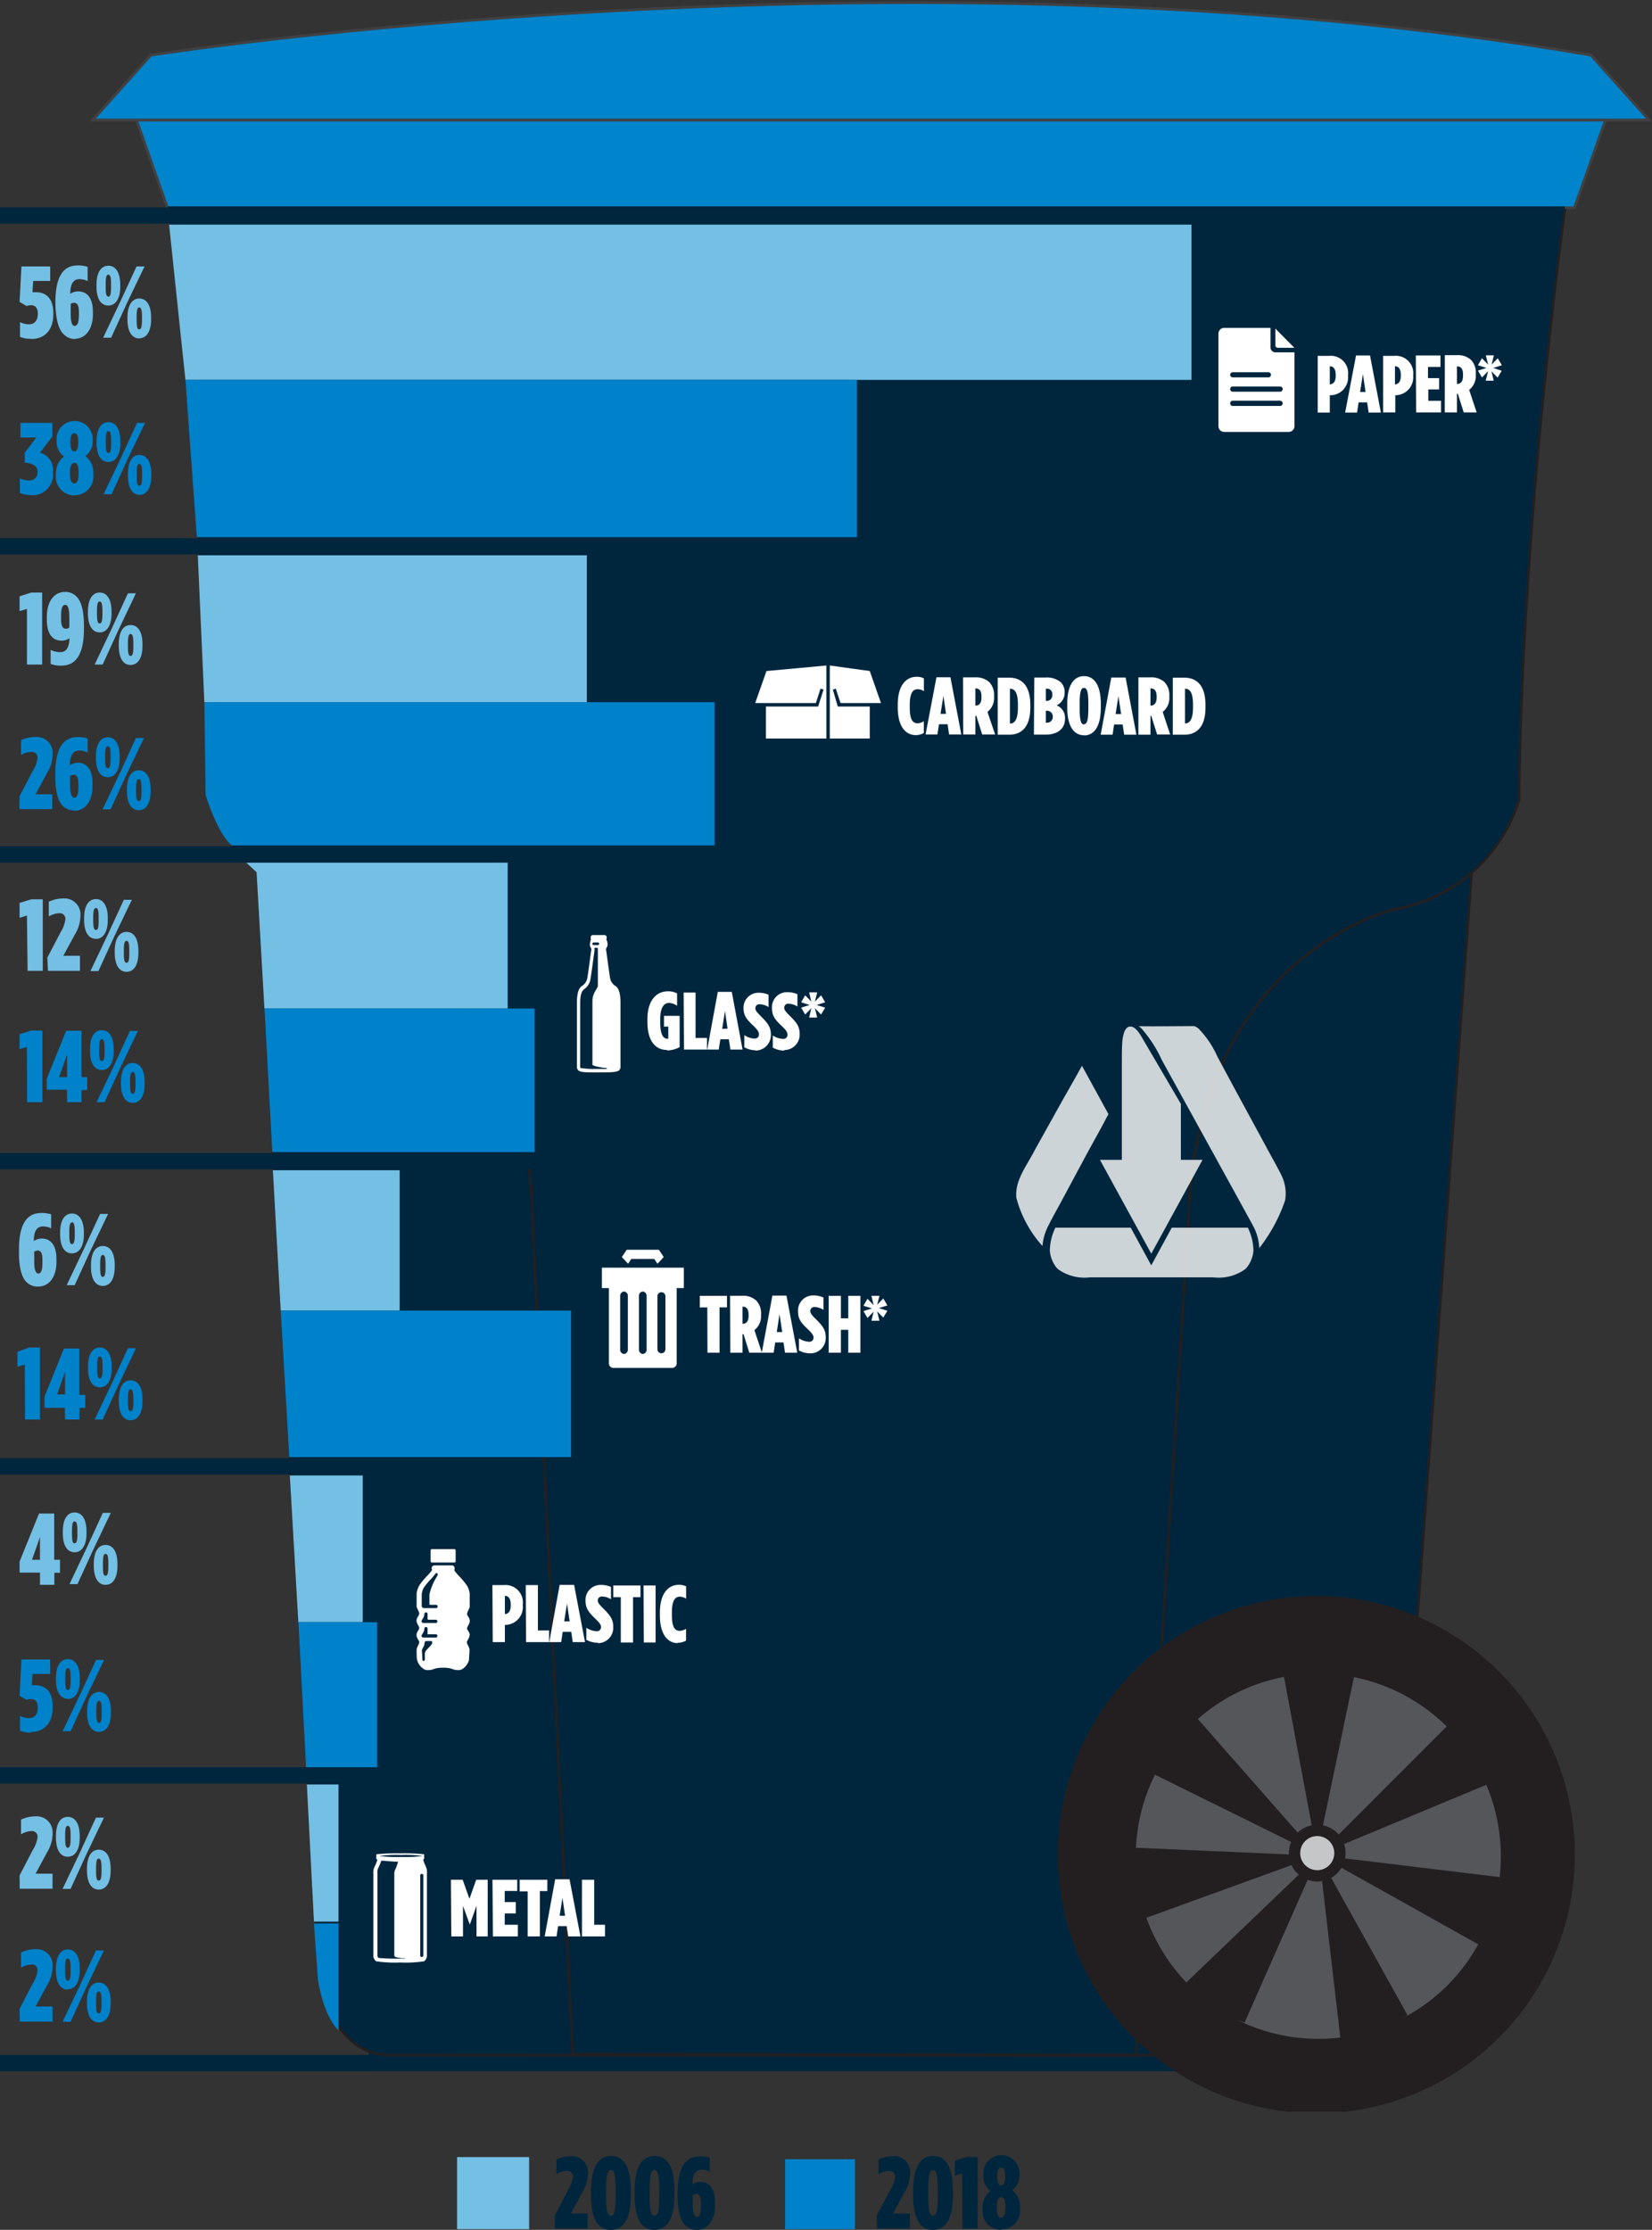 <svg xmlns="http://www.w3.org/2000/svg" xmlns:xlink="http://www.w3.org/1999/xlink" viewBox="0 0 206.63 278.77"><rect x="0" y="0" width="206.63" height="278.77" fill="#333333" stroke="none"/><defs><style>.cls-1,.cls-11,.cls-12,.cls-26,.cls-3,.cls-7{fill:none;}.cls-2{fill:#292728;}.cls-11,.cls-3{stroke:#414042;}.cls-11,.cls-3,.cls-7{stroke-width:0.33px;}.cls-4{fill:#0082ca;}.cls-5{fill:#74bfe4;}.cls-6{fill:#00263e;}.cls-7{stroke:#231f20;}.cls-8{fill:#0084cb;}.cls-9{clip-path:url(#clip-path);}.cls-10{fill:#00447c;}.cls-11,.cls-12{stroke-miterlimit:10;}.cls-12,.cls-26{stroke:#00263e;}.cls-12{stroke-width:0.65px;}.cls-13{fill:#fff;}.cls-14{clip-path:url(#clip-path-2);}.cls-15{fill:#231f20;}.cls-16{fill:#54565a;}.cls-17{clip-path:url(#clip-path-3);}.cls-18{clip-path:url(#clip-path-4);}.cls-19{clip-path:url(#clip-path-5);}.cls-20{clip-path:url(#clip-path-6);}.cls-21{clip-path:url(#clip-path-7);}.cls-22{clip-path:url(#clip-path-8);}.cls-23{clip-path:url(#clip-path-9);}.cls-24{clip-path:url(#clip-path-10);}.cls-25{fill:#c4c6c8;}.cls-26{stroke-width:2.04px;}.cls-27{opacity:0.8;}.cls-28{clip-path:url(#clip-path-11);}.cls-29{clip-path:url(#clip-path-12);}</style><clipPath id="clip-path"><path class="cls-1" d="M18.86,6.9,11.61,15H206.25L199,6.9C170.46,2,140.93.33,114.24.33A686.8,686.8,0,0,0,18.86,6.9"/></clipPath><clipPath id="clip-path-2"><path class="cls-1" d="M132.3,231.9A32.34,32.34,0,0,0,161.1,264h7.07A32.34,32.34,0,1,0,132.3,231.9"/></clipPath><clipPath id="clip-path-3"><path class="cls-1" d="M160.55,209.37l4.18,22.38,4.68-22.38a11.35,11.35,0,0,0-4.08-.7,17.18,17.18,0,0,0-4.78.7"/></clipPath><clipPath id="clip-path-4"><path class="cls-1" d="M144.35,221.81l20.41,10.08-15.1-17.17c-3.66,2.27-5.31,7.09-5.31,7.09"/></clipPath><clipPath id="clip-path-5"><path class="cls-1" d="M143.38,239.76l21.4-7.77-22.84-1c-.9,4.22,1.44,8.75,1.44,8.75"/></clipPath><clipPath id="clip-path-6"><path class="cls-1" d="M148.36,247.86c2.43,3.57,7.31,5,7.31,5l9.2-20.82Z"/></clipPath><clipPath id="clip-path-7"><path class="cls-1" d="M167.65,254.75c4.3.22,8.4-2.82,8.4-2.82L165,232.06Z"/></clipPath><clipPath id="clip-path-8"><path class="cls-1" d="M185,243.13c2.7-3.36,2.66-8.45,2.66-8.45L165,231.94Z"/></clipPath><clipPath id="clip-path-9"><path class="cls-1" d="M164.92,231.86,186,223.09c-1-4.2-5-7.31-5-7.31Z"/></clipPath><clipPath id="clip-path-10"><path class="cls-1" d="M161.21,231.67a3.55,3.55,0,1,0,3.55-3.55,3.55,3.55,0,0,0-3.55,3.55"/></clipPath><clipPath id="clip-path-11"><rect class="cls-1" x="125.91" y="127.31" width="36.08" height="33.43"/></clipPath><clipPath id="clip-path-12"><rect class="cls-1" x="126.91" y="128.31" width="34.08" height="31.43"/></clipPath></defs><title>t-can</title><g id="Layer_2" data-name="Layer 2"><g id="Layer_1-2" data-name="Layer 1"><path class="cls-2" d="M18.86,6.9S142.77,8.22,199,6.9"/><path class="cls-3" d="M18.86,6.9S142.77,8.22,199,6.9"/><rect class="cls-4" x="98.2" y="269.94" width="8.74" height="8.74"/><rect class="cls-5" x="57.17" y="269.67" width="9.01" height="9.01"/><rect class="cls-6" x="46.14" y="248.93" width="120.76" height="10.01"/><path class="cls-6" d="M67,256.93h96.19c9.66,0,10.84-9.94,10.84-9.94L189.88,29.13l-2.44-2.5H30.61l-2.8,2L39.89,247.2s1.55,9.9,9.1,9.72Z"/><path class="cls-7" d="M67,256.93h96.19c9.66,0,10.84-9.94,10.84-9.94L189.88,29.13l-2.44-2.5H30.61l-2.8,2L39.89,247.2s1.55,9.9,9.1,9.72Z"/><path class="cls-6" d="M71.62,256.81l-5-104C66.17,119,41.2,113.18,41.2,113.18A19.84,19.84,0,0,1,25.9,99.32C25.88,63.45,21,25.26,21,25.26L195.76,26s-5.35,38.12-5.77,74a19.79,19.79,0,0,1-15.46,13.65s-25,5.52-25.91,39.27l-6.51,104Z"/><path class="cls-7" d="M71.62,256.81l-5-104C66.17,119,41.2,113.18,41.2,113.18A19.84,19.84,0,0,1,25.9,99.32C25.88,63.45,21,25.26,21,25.26L195.76,26s-5.35,38.12-5.77,74a19.79,19.79,0,0,1-15.46,13.65s-25,5.52-25.91,39.27l-6.51,104Z"/><polygon class="cls-8" points="108.94 13.56 16.56 13.56 20.94 25.97 108.94 25.97 196.93 25.97 201.32 13.56 108.94 13.56"/><polygon class="cls-3" points="108.94 13.56 16.56 13.56 20.94 25.97 108.94 25.97 196.93 25.97 201.32 13.56 108.94 13.56"/><path class="cls-2" d="M199,6.9,206.25,15H11.61L18.86,6.9S113.38-7.88,199,6.9"/><g class="cls-9"><rect class="cls-10" x="11.57" width="195.03" height="15.11"/></g><path class="cls-11" d="M199,6.9,206.25,15H11.61L18.86,6.9S113.38-7.88,199,6.9Z"/><path class="cls-8" d="M199,6.9,206.25,15H11.61L18.86,6.9S113.38-7.88,199,6.9"/><path class="cls-3" d="M199,6.9,206.25,15H11.61L18.86,6.9S113.38-7.88,199,6.9Z"/><line class="cls-12" x1="24.38" y1="64.24" x2="55.4" y2="64.24"/><line class="cls-12" x1="20.98" y1="26.13" x2="195.71" y2="26.13"/><line class="cls-12" x1="35.82" y1="140.77" x2="62.17" y2="140.77"/><line class="cls-12" x1="38.5" y1="178.56" x2="93.32" y2="178.56"/><polygon class="cls-5" points="21.15 28.08 23.19 47.49 149.03 47.49 149.03 28.08 21.15 28.08"/><polygon class="cls-4" points="23.19 47.49 24.62 67.15 107.18 67.15 107.18 47.49 23.19 47.49"/><path class="cls-13" d="M158.66,46.54h-4.48a.31.31,0,0,0-.31.31.32.32,0,0,0,.31.33h4.48a.31.31,0,0,0,.31-.31.31.31,0,0,0-.31-.33m1.46,4.21a.31.31,0,0,0,.31-.32.32.32,0,0,0-.31-.33h-5.94a.32.32,0,0,0-.31.32.32.32,0,0,0,.31.33Zm-5.94-2.43a.31.31,0,0,0-.31.32.32.32,0,0,0,.31.33h5.94a.31.31,0,0,0,.31-.32.31.31,0,0,0-.31-.33Zm7.73-4.27v9.22a.73.73,0,0,1-.72.73h-8.07a.73.73,0,0,1-.72-.73V41.71a.72.72,0,0,1,.72-.72h5.79v2.43a.63.63,0,0,0,.62.63Zm-2.39-.89V41.08l2.38,2.4h-2.07a.31.31,0,0,1-.31-.32"/><path class="cls-5" d="M17.42,41.18c-.23,0-.33-.26-.33-1.16v-.41c0-.9.1-1.17.33-1.17s.34.27.34,1.17V40c0,.9-.11,1.16-.34,1.16m0,1.13c.89,0,1.48-.82,1.48-2.38V39.7c0-1.58-.59-2.38-1.48-2.38s-1.48.83-1.48,2.38v.23c0,1.56.59,2.38,1.48,2.38m-2.36-4.63L12.9,42.22h1l2-4.37,2.18-4.54h-1Zm-1.51-3.34c.23,0,.34.27.34,1.17v.41c0,.9-.11,1.16-.34,1.16s-.33-.26-.33-1.16v-.41c0-.9.1-1.17.33-1.17m0,3.86c.88,0,1.49-.82,1.49-2.37V35.6c0-1.58-.6-2.38-1.49-2.38s-1.48.8-1.48,2.38v.23c0,1.57.59,2.37,1.48,2.37M9.36,40.76c-.31,0-.52-.39-.52-1.56V38a.72.72,0,0,1,.44-.14c.34,0,.59.26.59,1.15v.34c0,1-.19,1.38-.51,1.38m0,1.62c1.27,0,2.26-1.1,2.26-3.08V39c0-2-.93-2.57-1.83-2.57a1.62,1.62,0,0,0-1,.31c0-1.37.45-1.84,1.17-1.84a2.41,2.41,0,0,1,1,.24V33.36a4,4,0,0,0-1.2-.18c-1.56,0-2.83.94-2.83,4.63v.26C7,40,7.32,41.2,8,41.82a1.89,1.89,0,0,0,1.44.56m-5.53,0c1.63,0,2.76-1.07,2.76-3.09v-.11c0-2-1-2.65-2.2-2.65l-.41,0,.09-1.41H6.28V33.31H2.68l-.23,4.44.88.51a1.32,1.32,0,0,1,.57-.1c.47,0,.83.29.83,1.06v.06c0,.79-.44,1.26-1.08,1.26a2.47,2.47,0,0,1-1.15-.27v1.85a3.72,3.72,0,0,0,1.36.24"/><polygon class="cls-5" points="24.74 69.42 25.56 87.79 73.4 87.79 73.4 69.42 24.74 69.42"/><path class="cls-4" d="M25.56,87.79l.16,11.62s1.47,4.81,3.27,6.28H89.37V87.79Z"/><path class="cls-13" d="M102.33,88.33H95.8v4h7.56V83.2l-7.49.69-1.41,4h7.59l.58-1.8.38.12Zm2.46,0h4v4h-5V83.2l5,.69,1.4,4h-5.06l-.59-1.8-.37.12Z"/><path class="cls-4" d="M17.35,100.14c-.23,0-.33-.26-.33-1.16v-.41c0-.9.1-1.17.33-1.17s.35.27.35,1.17V99c0,.9-.12,1.16-.35,1.16m0,1.13c.89,0,1.49-.81,1.49-2.38v-.23c0-1.58-.6-2.38-1.49-2.38s-1.47.83-1.47,2.38v.23c0,1.57.58,2.38,1.47,2.38M15,96.64l-2.17,4.54h1l2-4.36,2.17-4.55H17ZM13.48,93.3c.23,0,.35.27.35,1.17v.41c0,.91-.12,1.16-.35,1.16s-.33-.25-.33-1.16v-.41c0-.9.1-1.17.33-1.17m0,3.86c.88,0,1.49-.81,1.49-2.37v-.23c0-1.58-.59-2.38-1.49-2.38S12,93,12,94.56v.23c0,1.57.58,2.37,1.47,2.37M9.3,99.72c-.31,0-.53-.38-.53-1.55V97a.86.86,0,0,1,.45-.14c.33,0,.59.26.59,1.15v.34c0,1-.19,1.38-.51,1.38m0,1.63c1.27,0,2.27-1.11,2.27-3.08v-.35c0-2-.93-2.57-1.83-2.57a1.72,1.72,0,0,0-1,.31c0-1.36.46-1.84,1.17-1.84a2.43,2.43,0,0,1,1.05.25V92.32a4.12,4.12,0,0,0-1.2-.17c-1.57,0-2.84.94-2.84,4.63V97c0,1.93.32,3.13.94,3.76a2,2,0,0,0,1.44.56m-6.87-.17h4.1V99.3H4.45l1.42-2.64a4.51,4.51,0,0,0,.71-2.31v-.07a2,2,0,0,0-2.14-2.15,4.21,4.21,0,0,0-1.81.41v1.84A2.7,2.7,0,0,1,3.94,94a.7.7,0,0,1,.76.75,3.81,3.81,0,0,1-.6,1.62L2.45,99.53Z"/><path class="cls-5" d="M16.33,82c-.22,0-.33-.26-.33-1.16v-.41c0-.91.11-1.17.33-1.17s.35.26.35,1.17v.41c0,.9-.12,1.16-.35,1.16m0,1.13c.9,0,1.49-.82,1.49-2.38v-.23c0-1.58-.59-2.38-1.49-2.38s-1.47.82-1.47,2.38v.23c0,1.56.58,2.38,1.47,2.38M14,78.53l-2.16,4.55h1l2-4.37L17,74.17H16ZM12.47,75.2c.22,0,.34.27.34,1.17v.41c0,.9-.12,1.16-.34,1.16s-.34-.26-.34-1.16v-.41c0-.9.11-1.17.34-1.17m0,3.86c.87,0,1.48-.82,1.48-2.37v-.23c0-1.58-.59-2.38-1.48-2.38S11,74.88,11,76.46v.23c0,1.56.58,2.37,1.48,2.37M8.23,78.6c-.36,0-.59-.26-.59-1.22v-.32c0-1.11.19-1.44.51-1.44s.52.38.52,1.57v1.26a.69.69,0,0,1-.44.15M7.5,81.53a2.92,2.92,0,0,1-1.17-.28V83a3.72,3.72,0,0,0,1.32.22c1.57,0,2.85-1,2.85-4.63v-.25c0-1.94-.31-3.15-.94-3.77A1.92,1.92,0,0,0,8.12,74c-1.27,0-2.26,1.08-2.26,3.15v.3c0,2.08.92,2.64,1.83,2.64a1.72,1.72,0,0,0,1-.3c-.05,1.3-.48,1.74-1.17,1.74M3.37,83.08h1.9v-9H3.91l-1.46.46v1.86l.92-.28Z"/><path class="cls-13" d="M74.25,117.83a.16.16,0,1,0,0,.32h.53a.16.16,0,0,0,.16-.16.17.17,0,0,0-.16-.17Zm1.39,15.68c-.74-.1-1.54-.27-1.54-.41v-7.9c0-1.16.68-1.57.68-2V118.6a.1.1,0,0,0-.11-.11h-.22c-.11,0-.1.05-.1.09a.62.62,0,0,1,0,.3c0,.12-.09.61-.15,1.12-.1.73-.22,1.64-.34,2.39a1.88,1.88,0,0,1-.79,1.27c-.29.23-.5.64-.5,1.77v8a.09.09,0,0,0,.06.09,11.78,11.78,0,0,0,2.17.11h.9c.31,0,.3-.09,0-.14m-.08-16.59a.26.26,0,0,1,.26.26,1.46,1.46,0,0,1,0,.21c-.06,0-.06.08,0,.16s.06.19.09.32c.12.57-.22.6-.16.91s.29,2.2.5,3.53a1.51,1.51,0,0,0,.71,1c.47.33.59,1.2.59,2.08v8a.57.57,0,0,1-.12.38c-.22.29-.92.32-2.6.32s-2.39,0-2.61-.32a.63.63,0,0,1-.12-.38v-8c0-.88.12-1.75.59-2.08a1.51,1.51,0,0,0,.71-1c.21-1.33.44-3.23.5-3.53s-.28-.34-.15-.91c0-.13.05-.23.08-.32s0-.11,0-.16a1.46,1.46,0,0,1,0-.21.26.26,0,0,1,.26-.26Z"/><polygon class="cls-5" points="30.7 107.76 32.09 109.04 33.07 126.09 63.5 126.09 63.5 107.76 30.7 107.76"/><polygon class="cls-4" points="33.07 126.08 34.05 144.03 66.86 144.03 66.86 126.08 33.07 126.08"/><path class="cls-5" d="M15.83,120.36c-.23,0-.34-.26-.34-1.16v-.41c0-.9.11-1.17.34-1.17s.34.27.34,1.17v.41c0,.9-.11,1.16-.34,1.16m0,1.13c.89,0,1.48-.81,1.48-2.38v-.23c0-1.58-.59-2.38-1.48-2.38s-1.48.83-1.48,2.38v.23c0,1.57.58,2.38,1.48,2.38m-2.36-4.63-2.16,4.54h1l2-4.36,2.18-4.55h-1ZM12,113.52c.23,0,.34.27.34,1.17v.41c0,.91-.11,1.16-.34,1.16s-.34-.25-.34-1.16v-.41c0-.9.11-1.17.34-1.17m0,3.86c.87,0,1.48-.81,1.48-2.37v-.23c0-1.58-.59-2.38-1.48-2.38s-1.48.8-1.48,2.38V115c0,1.57.59,2.37,1.48,2.37m-6,4H10v-1.88H7.92l1.43-2.64a4.6,4.6,0,0,0,.71-2.31v-.07a2,2,0,0,0-2.15-2.15,4.21,4.21,0,0,0-1.81.41v1.84a2.73,2.73,0,0,1,1.31-.4.7.7,0,0,1,.77.75,4,4,0,0,1-.6,1.62l-1.66,3.18Zm-2.55,0h1.9v-8.94H3.91l-1.46.45v1.86l.92-.28Z"/><rect class="cls-13" x="75.28" y="158.48" width="10.25" height="2.55"/><path class="cls-13" d="M83.23,168.68a.49.49,0,1,1-1,0v-6.63a.49.49,0,1,1,1,0Zm-2.35,0a.54.54,0,0,1-.48.59.54.54,0,0,1-.48-.59v-6.63a.54.54,0,0,1,.48-.59.55.55,0,0,1,.48.59Zm-2.35,0a.54.54,0,0,1-.48.59.54.54,0,0,1-.48-.59v-6.63a.55.55,0,0,1,.48-.59.54.54,0,0,1,.48.59Zm-2.37-8.3v10a.58.58,0,0,0,.51.63h7.45a.58.58,0,0,0,.52-.63v-10Z"/><polygon class="cls-13" points="83.02 157.15 82.41 156.24 78.39 156.24 77.78 157.15 78.56 157.99 78.96 157.39 81.83 157.39 82.24 157.99 83.02 157.15"/><polygon class="cls-5" points="34.13 146.3 35.11 163.85 49.99 163.85 49.99 146.3 34.13 146.3"/><polygon class="cls-4" points="35.11 163.85 36.17 182.16 71.42 182.16 71.42 163.85 35.11 163.85"/><path class="cls-5" d="M12.86,159.63c-.23,0-.33-.25-.33-1.16v-.41c0-.9.1-1.17.33-1.17s.34.27.34,1.17v.41c0,.91-.11,1.16-.34,1.16m0,1.13c.89,0,1.49-.81,1.49-2.38v-.23c0-1.58-.6-2.38-1.49-2.38s-1.48.83-1.48,2.38v.23c0,1.57.59,2.38,1.48,2.38m-2.36-4.63-2.16,4.54h1l2-4.36,2.18-4.55h-1ZM9,152.79c.23,0,.35.27.35,1.17v.41c0,.91-.12,1.16-.35,1.16s-.33-.25-.33-1.16V154c0-.9.1-1.17.33-1.17m0,3.86c.88,0,1.49-.81,1.49-2.37v-.23c0-1.57-.6-2.38-1.49-2.38s-1.48.81-1.48,2.38v.23c0,1.57.59,2.37,1.48,2.37M4.8,159.21c-.3,0-.52-.38-.52-1.55v-1.18a.86.86,0,0,1,.45-.14c.33,0,.58.26.58,1.15v.34c0,1-.19,1.38-.51,1.38m0,1.63c1.27,0,2.26-1.11,2.26-3.08v-.35c0-2-.93-2.57-1.83-2.57a1.71,1.71,0,0,0-1,.31c0-1.36.46-1.83,1.17-1.83a2.41,2.41,0,0,1,1,.24v-1.75a4.05,4.05,0,0,0-1.19-.17c-1.57,0-2.84.94-2.84,4.63v.25c0,1.93.32,3.13.94,3.76a1.93,1.93,0,0,0,1.44.56"/><path class="cls-13" d="M54,195.34c-.09,0-.14-.11-.14-.22v-1.29a.15.15,0,0,1,.13-.16c.24,0,.8,0,1.44,0s1.19,0,1.43,0a.15.15,0,0,1,.13.16v1.29c0,.11,0,.21-.14.22Zm.79,1.53a7.36,7.36,0,0,0-1.08,2.46c0,.29,0,1,0,1.19a.12.12,0,0,0,.12.11h.71a.2.2,0,0,1,.2.2.2.2,0,0,1-.2.21H53a.28.28,0,0,1-.25-.32c0-1.13,0-1.37,0-1.44a2.15,2.15,0,0,1,.26-.8,8.69,8.69,0,0,1,.82-1l.08-.08a7.46,7.46,0,0,0,.58-.7.16.16,0,0,1,.22,0,.17.17,0,0,1,0,.21m-.26,7.81H53c-.29,0-.31-.2-.23-.34a.64.64,0,0,1,.08-.14,1.2,1.2,0,0,0,.23-.64.2.2,0,1,1,.4,0c0,.25,0,.45,0,.62s0,.09.13.09h.9a.2.2,0,0,1,.2.21.2.2,0,0,1-.2.2m0-1.82H53c-.29,0-.31-.21-.23-.35a.64.64,0,0,1,.08-.14,1.2,1.2,0,0,0,.23-.64.2.2,0,0,1,.4,0c0,.25,0,.45,0,.62a.12.12,0,0,0,.13.1h.9a.2.2,0,0,1,.2.2.2.2,0,0,1-.2.21m-1.37,3.7c0,.6,0,.78,0,.81a.22.22,0,0,1-.14.24h0a.19.19,0,0,1-.17-.17c0-.09,0-.31-.06-1.1h0a.44.44,0,0,1,.06-.22c0-.06.06-.13.08-.18a1.34,1.34,0,0,0,.2-.62.2.2,0,0,1,.2-.2h.63c.13,0,.12.16.12.2,0,.35-.88.91-.88,1.24m5.58-2.16c0-.4-.34-.65-.34-.87s.34-.56.34-.93-.34-.65-.34-.87.33-.74.33-.88c0-.81,0-1.49,0-1.66a2.57,2.57,0,0,0-.34-1,8.65,8.65,0,0,0-1-1.2,8,8,0,0,1-.55-.65.22.22,0,0,1,0-.21.28.28,0,0,0,0-.13.34.34,0,0,0-.34-.34H54.33A.34.34,0,0,0,54,196a.28.28,0,0,0,0,.13.22.22,0,0,1,0,.21,8,8,0,0,1-.55.65,8.65,8.65,0,0,0-1,1.2,2.94,2.94,0,0,0-.34,1c0,.17,0,.85,0,1.66,0,.14.33.66.33.88s-.34.49-.34.87.34.71.34.93-.34.47-.34.87.34.7.34.92-.33.57-.33,1,0,1,.07,1.22a1.9,1.9,0,0,0,.73,1.05.86.86,0,0,0,.61.2c.76,0,.7-.3,1.9-.3s1.14.3,1.89.3a.92.92,0,0,0,.62-.2,2,2,0,0,0,.73-1.05c0-.2.05-.84.07-1.22s-.34-.79-.34-1,.34-.52.34-.92"/><polygon class="cls-5" points="36.25 184.46 37.31 202.8 45.37 202.8 45.37 184.46 36.25 184.46"/><polygon class="cls-4" points="37.31 202.8 38.29 221.13 47.17 221.13 47.17 202.8 37.31 202.8"/><path class="cls-4" d="M12.38,215.38c-.23,0-.33-.26-.33-1.16v-.41c0-.9.1-1.17.33-1.17s.34.27.34,1.17v.41c0,.9-.11,1.16-.34,1.16m0,1.13c.89,0,1.49-.82,1.49-2.38v-.23c0-1.58-.6-2.38-1.49-2.38s-1.48.83-1.48,2.38v.23c0,1.56.59,2.38,1.48,2.38M10,211.88l-2.16,4.54h1l2-4.37,2.18-4.54h-1Zm-1.51-3.34c.23,0,.34.27.34,1.17v.41c0,.9-.11,1.16-.34,1.16s-.33-.26-.33-1.16v-.41c0-.9.1-1.17.33-1.17m0,3.86c.88,0,1.49-.82,1.49-2.37v-.23c0-1.58-.6-2.38-1.49-2.38S7,208.22,7,209.8V210c0,1.57.59,2.37,1.48,2.37m-4.65,4.16c1.63,0,2.76-1.07,2.76-3.09v-.11c0-2-1-2.65-2.2-2.65l-.41,0,.09-1.41H6.28v-1.81H2.68L2.45,212l.88.51a1.32,1.32,0,0,1,.57-.1c.47,0,.83.29.83,1.06v.06c0,.79-.44,1.26-1.08,1.26a2.47,2.47,0,0,1-1.15-.27v1.85a3.72,3.72,0,0,0,1.36.24"/><path class="cls-5" d="M13.2,197c-.23,0-.33-.26-.33-1.16v-.41c0-.9.1-1.17.33-1.17s.35.27.35,1.17v.41c0,.9-.12,1.16-.35,1.16m0,1.13c.9,0,1.49-.81,1.49-2.38v-.23c0-1.58-.59-2.38-1.49-2.38s-1.47.83-1.47,2.38v.23c0,1.57.58,2.38,1.47,2.38m-2.35-4.63-2.16,4.54h1l2-4.36,2.17-4.55h-1ZM9.33,190.2c.23,0,.35.27.35,1.17v.41c0,.91-.12,1.16-.35,1.16S9,192.69,9,191.78v-.41c0-.9.11-1.17.33-1.17m0,3.86c.88,0,1.49-.82,1.49-2.37v-.23c0-1.58-.59-2.38-1.49-2.38s-1.47.8-1.47,2.38v.23c0,1.57.58,2.37,1.47,2.37M4,195l1-2.84V195Zm1,3.13h1.8v-1.51H7.5V195H6.78v-5.78H4.88l-2.43,6v1.38H5Z"/><path class="cls-13" d="M52.56,244.41v-9.9a.2.2,0,1,1,.39,0v9.9a.2.2,0,1,1-.39,0m-2.4-12.26a16.71,16.71,0,0,1-2.72-.12,14.9,14.9,0,0,1,2.72-.13,14.81,14.81,0,0,1,2.72.13,16.61,16.61,0,0,1-2.72.12m.33,12.63c.18,0,.24.07,0,.08h-.68a20.62,20.62,0,0,1-2.46-.09.43.43,0,0,1-.14-.24V234.14a1.23,1.23,0,0,1,.08-.57,4.59,4.59,0,0,0,.39-.95s0,0,.09,0c.42,0,1.17.12,2,.12a.05.05,0,0,1,0,.06,4.56,4.56,0,0,1-.37,1,1.45,1.45,0,0,0-.08.58v10.07c0,.13.13.23.4.27s.39.07.67.1m2.89-11.45a4.71,4.71,0,0,1-.34-.85.07.07,0,0,1,.05-.09s.06,0,.06-.11v-.42c0-.07,0-.09-.06-.09a23.65,23.65,0,0,0-2.93-.11,25.69,25.69,0,0,0-2.93.11s-.06,0-.06.09v.43c0,.07,0,.09.06.1a.08.08,0,0,1,.06.1,4.62,4.62,0,0,1-.34.84,1.73,1.73,0,0,0-.15.92v10.28a.89.89,0,0,0,.35.62h0a15.18,15.18,0,0,0,3,.15,15.24,15.24,0,0,0,3-.15h0a.92.92,0,0,0,.35-.62V234.25a1.64,1.64,0,0,0-.15-.92"/><polygon class="cls-5" points="38.38 223.09 39.27 240.23 42.34 240.23 42.34 223.09 38.38 223.09"/><path class="cls-4" d="M39.27,240.47l.49,7s.6,4.4,2.58,6.36V240.47Z"/><path class="cls-5" d="M12.35,235.1c-.23,0-.33-.26-.33-1.16v-.41c0-.91.1-1.17.33-1.17s.35.26.35,1.17v.41c0,.9-.12,1.16-.35,1.16m0,1.13c.89,0,1.49-.82,1.49-2.38v-.23c0-1.58-.6-2.38-1.49-2.38s-1.47.82-1.47,2.38v.23c0,1.56.58,2.38,1.47,2.38M10,231.59l-2.17,4.55h1l2-4.37,2.17-4.54H12Zm-1.52-3.33c.23,0,.35.27.35,1.17v.41c0,.9-.12,1.16-.35,1.16s-.33-.26-.33-1.16v-.41c0-.9.1-1.17.33-1.17m0,3.86c.88,0,1.49-.82,1.49-2.37v-.23c0-1.58-.6-2.38-1.49-2.38S7,227.94,7,229.52v.23c0,1.56.58,2.37,1.47,2.37m-6,4h4.1v-1.88H4.45l1.42-2.64a4.54,4.54,0,0,0,.71-2.32v-.06a2,2,0,0,0-2.14-2.15,4.21,4.21,0,0,0-1.81.41v1.84a2.71,2.71,0,0,1,1.31-.41.7.7,0,0,1,.76.75,3.81,3.81,0,0,1-.6,1.62l-1.65,3.18Z"/><path class="cls-4" d="M12.35,251.71c-.23,0-.33-.26-.33-1.16v-.41c0-.91.1-1.17.33-1.17s.35.26.35,1.17v.41c0,.9-.12,1.16-.35,1.16m0,1.13c.89,0,1.49-.82,1.49-2.38v-.23c0-1.58-.6-2.38-1.49-2.38s-1.47.82-1.47,2.38v.23c0,1.56.58,2.38,1.47,2.38M10,248.2l-2.17,4.55h1l2-4.37,2.17-4.54H12Zm-1.52-3.33c.23,0,.35.27.35,1.17v.41c0,.9-.12,1.16-.35,1.16s-.33-.26-.33-1.16V246c0-.9.1-1.17.33-1.17m0,3.86c.88,0,1.49-.82,1.49-2.37v-.23c0-1.58-.6-2.38-1.49-2.38S7,244.55,7,246.13v.23c0,1.56.58,2.37,1.47,2.37m-6,4h4.1v-1.88H4.45l1.42-2.64a4.54,4.54,0,0,0,.71-2.32v-.06a2,2,0,0,0-2.14-2.15,4.21,4.21,0,0,0-1.81.41V246a2.71,2.71,0,0,1,1.31-.41.7.7,0,0,1,.76.75,3.81,3.81,0,0,1-.6,1.62l-1.65,3.18Z"/><g class="cls-14"><rect class="cls-15" x="132.06" y="199.52" width="64.99" height="64.52"/></g><path class="cls-16" d="M187.72,232.07a22.83,22.83,0,1,0-22.83,22.82,22.82,22.82,0,0,0,22.83-22.82"/><g class="cls-17"><rect class="cls-15" x="160.55" y="207.8" width="8.86" height="23.95"/></g><g class="cls-18"><rect class="cls-15" x="144.35" y="214.72" width="20.41" height="17.17"/></g><g class="cls-19"><rect class="cls-15" x="141.04" y="231.01" width="23.73" height="8.74"/></g><g class="cls-20"><rect class="cls-15" x="148.36" y="232.05" width="16.51" height="20.82"/></g><g class="cls-21"><rect class="cls-15" x="164.96" y="232.06" width="11.09" height="22.91"/></g><g class="cls-22"><rect class="cls-15" x="165.01" y="231.94" width="22.64" height="11.19"/></g><g class="cls-23"><rect class="cls-15" x="164.92" y="215.78" width="21.11" height="16.08"/></g><g class="cls-24"><rect class="cls-15" x="161.21" y="228.12" width="7.1" height="7.1"/></g><path class="cls-25" d="M162.63,231.67a2.13,2.13,0,1,0,2.13-2.13,2.13,2.13,0,0,0-2.13,2.13"/><line class="cls-26" y1="26.94" x2="145.33" y2="26.94"/><line class="cls-26" y1="68.29" x2="120.95" y2="68.29"/><line class="cls-26" y1="106.83" x2="89.37" y2="106.83"/><line class="cls-26" y1="145.16" x2="70.19" y2="145.16"/><line class="cls-26" y1="183.32" x2="58.6" y2="183.32"/><line class="cls-26" y1="221.95" x2="47.17" y2="221.95"/><g class="cls-27"><g class="cls-28"><g class="cls-29"><path class="cls-13" d="M138.62,139.19v.15l-.11.19-.82,1.54L136,144.14l-3.3,6.15c-.55,1-1.1,2-1.65,3.09a6.69,6.69,0,0,0-.66,2.39,14.48,14.48,0,0,1-3.26-6c-.25-2.19,1.34-4.08,2.33-6.05l3.39-6.08,1.7-3,.78-1.4s2.64,4.8,3.26,5.95"/><path class="cls-13" d="M157.51,156.09a6.4,6.4,0,0,0-.76-2.81c-.76-1.4-1.52-2.77-2.28-4.16l-4.57-8.29-4.57-8.29a16,16,0,0,0-2.59-4,2.91,2.91,0,0,0-.33-.26c-.06.06,6.84,0,6.84,0h.06a.63.63,0,0,1,.22.07,1.45,1.45,0,0,1,.4.26,12,12,0,0,1,2.32,3.44l2,3.73,4.05,7.46c.66,1.24,1.39,2.49,2,3.73a5.14,5.14,0,0,1,.44,3.1,20.38,20.38,0,0,1-3.26,6"/><path class="cls-13" d="M156,153.48h-9.44L144,158.19l-2.57-4.71H132a6.88,6.88,0,0,0-.69,2.9,4,4,0,0,0,.83,2.09,2.7,2.7,0,0,0,.31.28,5.71,5.71,0,0,0,3.86.94l4.17,0h7.13l4.16,0a5.69,5.69,0,0,0,3.86-.94,2.06,2.06,0,0,0,.31-.28,3.94,3.94,0,0,0,.84-2.09,6.83,6.83,0,0,0-.7-2.9"/><path class="cls-13" d="M147.7,138l0,7h2.71L144,156.73,137.58,145h2.74l0-7.1,0-5.07c0-.85,0-1.7.05-2.53a4.8,4.8,0,0,1,.23-1.21c.12-.36.35-.71.68-.75h.24a.58.58,0,0,1,.17.06s.41.1,1,1.06Z"/></g></g></g><line class="cls-26" y1="257.91" x2="47.17" y2="257.91"/><path class="cls-4" d="M16.33,176.42c-.22,0-.33-.26-.33-1.16v-.41c0-.9.11-1.17.33-1.17s.35.27.35,1.17v.41c0,.9-.12,1.16-.35,1.16m0,1.13c.9,0,1.49-.81,1.49-2.38v-.23c0-1.58-.59-2.38-1.49-2.38s-1.47.83-1.47,2.38v.23c0,1.57.58,2.38,1.47,2.38M14,172.92l-2.16,4.54h1l2-4.36L17,168.55H16Zm-1.51-3.34c.22,0,.34.27.34,1.17v.41c0,.91-.12,1.16-.34,1.16s-.34-.25-.34-1.16v-.41c0-.9.11-1.17.34-1.17m0,3.86c.87,0,1.48-.81,1.48-2.37v-.23c0-1.57-.59-2.38-1.48-2.38s-1.48.81-1.48,2.38v.23c0,1.57.58,2.37,1.48,2.37m-5.35.89,1-2.85v2.85Zm1,3.13h1.8V176h.72v-1.62H9.91v-5.79H8l-2.43,6V176H8.11Zm-5,0H5v-9H3.64L2.18,169v1.86l.92-.28Z"/><path class="cls-4" d="M16.6,136.74c-.23,0-.33-.25-.33-1.15v-.41c0-.91.1-1.17.33-1.17s.35.26.35,1.17v.41c0,.9-.12,1.15-.35,1.15m0,1.14c.89,0,1.49-.82,1.49-2.38v-.23c0-1.58-.6-2.38-1.49-2.38s-1.47.82-1.47,2.38v.23c0,1.56.58,2.38,1.47,2.38m-2.35-4.64-2.17,4.55h1l2-4.37,2.17-4.54h-1Zm-1.52-3.33c.23,0,.35.27.35,1.17v.41c0,.9-.12,1.16-.35,1.16s-.33-.26-.33-1.16v-.41c0-.9.1-1.17.33-1.17m0,3.86c.88,0,1.49-.82,1.49-2.37v-.23c0-1.58-.6-2.38-1.49-2.38s-1.47.8-1.47,2.38v.23c0,1.56.58,2.37,1.47,2.37m-5.34.89,1-2.85v2.85Zm1,3.13h1.8v-1.52h.72v-1.61h-.72v-5.8H8.28l-2.43,6v1.37H8.38Zm-5,0h1.9v-8.95H3.91l-1.46.46v1.86l.92-.28Z"/><path class="cls-4" d="M17.43,60.73c-.23,0-.33-.25-.33-1.16v-.4c0-.91.1-1.17.33-1.17s.34.26.34,1.17v.4c0,.91-.11,1.16-.34,1.16m0,1.14c.89,0,1.49-.82,1.49-2.38v-.23c0-1.58-.6-2.38-1.49-2.38S16,57.7,16,59.26v.23c0,1.56.59,2.38,1.48,2.38m-2.35-4.64-2.17,4.55h1l2-4.37,2.18-4.54h-1ZM13.56,53.9c.23,0,.34.26.34,1.17v.41c0,.9-.11,1.15-.34,1.15s-.33-.25-.33-1.15v-.41c0-.91.1-1.17.33-1.17m0,3.85c.88,0,1.49-.81,1.49-2.36v-.23c0-1.58-.6-2.38-1.49-2.38s-1.48.8-1.48,2.38v.23c0,1.56.59,2.36,1.48,2.36M9.3,60.43c-.31,0-.55-.3-.55-1.22v-.12c0-.9.23-1.23.55-1.23s.53.33.53,1.23v.12c0,.92-.23,1.22-.53,1.22m0-4c-.31,0-.5-.33-.5-1.1v-.09c0-.83.22-1.08.5-1.08s.49.25.49,1.08v.09c0,.77-.2,1.1-.49,1.1m0,5.48a2.34,2.34,0,0,0,2.37-2.61v-.1a2.52,2.52,0,0,0-1-2.18,2.23,2.23,0,0,0,.92-1.89v-.09a2.26,2.26,0,1,0-4.51,0v.09A2.28,2.28,0,0,0,8,57.07a2.56,2.56,0,0,0-1,2.17v.11a2.32,2.32,0,0,0,2.34,2.59M4,61.92a2.58,2.58,0,0,0,2.62-2.87v-.11A2.17,2.17,0,0,0,5,56.6l1.55-2.05V52.87h-4v1.82h2L3.09,56.6v1.24c1,.07,1.61.41,1.61,1.16v.07a1,1,0,0,1-1,1,3,3,0,0,1-1.22-.25v1.81a3.77,3.77,0,0,0,1.5.26"/><path class="cls-13" d="M101.21,127.21h1l-.28-1.17.77.79.51-.86-1.07-.33,1.07-.34-.51-.87-.77.79.28-1.16h-1l.27,1.16-.77-.79-.5.87,1.07.34-1.07.33.5.86.77-.79Zm-3.11,4.06a1.92,1.92,0,0,0,1.92-2v0c0-.92-.34-1.41-1.31-2.35-.48-.49-.62-.69-.62-.94h0a.49.49,0,0,1,.54-.5,2.14,2.14,0,0,1,1.11.35v-1.54a3.09,3.09,0,0,0-1.26-.25,1.87,1.87,0,0,0-1.92,2v0c0,1,.41,1.46,1.31,2.31.48.47.63.73.63,1h0a.51.51,0,0,1-.58.53,2.53,2.53,0,0,1-1.26-.43v1.52a3,3,0,0,0,1.44.37m-3.61,0a1.93,1.93,0,0,0,1.93-2v0c0-.92-.35-1.41-1.31-2.35-.48-.49-.63-.69-.63-.94h0a.49.49,0,0,1,.54-.5,2.11,2.11,0,0,1,1.11.35v-1.54a3.05,3.05,0,0,0-1.26-.25A1.86,1.86,0,0,0,93,126v0c0,1,.4,1.46,1.31,2.31.48.47.62.73.62,1h0c0,.35-.22.53-.58.53a2.5,2.5,0,0,1-1.25-.43v1.52a3,3,0,0,0,1.43.37m-4.2-2.67.35-2.24L91,128.6Zm-1.87,2.58H89.9l.2-1.28h1.06l.2,1.28h1.52L91.53,124H89.78Zm-2.91,0h2.88v-1.45H87v-5.67H85.51Zm-2.07.11a3.45,3.45,0,0,0,1.53-.41V127H83.05v1.34h.54v1.52l-.12,0c-.42,0-.89-.38-.89-2v-.48c0-1.38.45-2,1.11-2a1.92,1.92,0,0,1,1,.36v-1.55a2.4,2.4,0,0,0-1.16-.26c-1.45,0-2.55,1.17-2.55,3.46v.4c0,2.41,1.07,3.47,2.42,3.47"/><path class="cls-6" d="M125.22,277.26c-.3,0-.55-.3-.55-1.23v-.11c0-.9.23-1.24.55-1.24s.54.34.54,1.24V276c0,.93-.23,1.23-.54,1.23m0-4c-.3,0-.49-.34-.49-1.1v-.09c0-.83.21-1.08.49-1.08s.5.25.5,1.08v.09c0,.76-.2,1.1-.5,1.1m0,5.48a2.34,2.34,0,0,0,2.37-2.61v-.1a2.55,2.55,0,0,0-1-2.18,2.25,2.25,0,0,0,.92-1.89v-.09a2.26,2.26,0,1,0-4.51,0V272a2.27,2.27,0,0,0,.9,1.9,2.56,2.56,0,0,0-1,2.17v.1a2.32,2.32,0,0,0,2.34,2.6m-4.86-.17h1.91v-8.94H120.9l-1.47.46V272l.92-.28Zm-3.68-1.6c-.36,0-.6-.38-.6-2.47v-.76c0-2.1.24-2.48.6-2.48s.6.38.6,2.48v.76c0,2.09-.24,2.47-.6,2.47m0,1.77c1.58,0,2.49-1.39,2.49-4.35v-.55c0-3-.9-4.34-2.48-4.34s-2.5,1.39-2.5,4.35v.55c0,3,.89,4.34,2.49,4.34m-7-.17h4.1v-1.88h-2.1l1.43-2.63a4.64,4.64,0,0,0,.71-2.32v-.06a2,2,0,0,0-2.15-2.15,4.37,4.37,0,0,0-1.81.4v1.85a2.78,2.78,0,0,1,1.31-.41.7.7,0,0,1,.77.75,4,4,0,0,1-.6,1.62L109.64,277Z"/><path class="cls-6" d="M87.17,277.14c-.31,0-.52-.38-.52-1.55v-1.17a.72.72,0,0,1,.44-.14c.33,0,.59.25.59,1.14v.35c0,1-.19,1.37-.51,1.37m0,1.63c1.28,0,2.27-1.11,2.27-3.08v-.34c0-2-.93-2.57-1.83-2.57a1.74,1.74,0,0,0-1,.3c0-1.36.46-1.83,1.18-1.83a2.41,2.41,0,0,1,1,.24v-1.74a4.1,4.1,0,0,0-1.2-.18c-1.56,0-2.84.94-2.84,4.63v.26c0,1.92.32,3.13,1,3.75a1.92,1.92,0,0,0,1.43.56M81.86,277c-.36,0-.6-.38-.6-2.47v-.76c0-2.1.24-2.48.6-2.48s.6.38.6,2.48v.76c0,2.09-.24,2.47-.6,2.47m0,1.77c1.58,0,2.5-1.39,2.5-4.35v-.55c0-3-.91-4.34-2.49-4.34s-2.5,1.39-2.5,4.35v.55c0,3,.89,4.34,2.49,4.34M76.41,277c-.35,0-.6-.38-.6-2.47v-.76c0-2.1.25-2.48.6-2.48s.6.38.6,2.48v.76c0,2.09-.24,2.47-.6,2.47m0,1.77c1.58,0,2.5-1.39,2.5-4.35v-.55c0-3-.91-4.34-2.48-4.34s-2.51,1.39-2.51,4.35v.55c0,3,.89,4.34,2.49,4.34m-7-.17h4.1v-1.88h-2.1l1.42-2.63a4.54,4.54,0,0,0,.71-2.32v-.06a2,2,0,0,0-2.15-2.15,4.35,4.35,0,0,0-1.8.4v1.85a2.71,2.71,0,0,1,1.31-.41.7.7,0,0,1,.76.75,3.81,3.81,0,0,1-.6,1.62L69.39,277Z"/><path class="cls-13" d="M72.79,242.08h2.88v-1.45H74.32V235H72.79ZM70,239.5l.35-2.24.33,2.24Zm-1.87,2.58h1.48l.2-1.28h1.07l.19,1.28h1.53l-1.36-7.14H69.44Zm-2.13,0h1.53v-5.67h.93V235H65v1.45H66Zm-4.35,0h3.12v-1.45H63.13v-1.42h1.38v-1.42H63.13V236.4h1.56V235H61.6Zm-5.2,0h1.46v-3.82l.85,2.34h0l.84-2.34v3.82H61V235H59.56l-.84,2.38L57.87,235H56.4Z"/><path class="cls-13" d="M109,165.11h1l-.29-1.17.77.78.51-.85-1.07-.34,1.07-.33-.51-.87-.77.79L110,162h-1l.27,1.16-.77-.79-.5.87,1.07.33-1.07.34.5.85.77-.78Zm-5.35,4h1.53v-2.86h.92v2.86h1.52V162h-1.52v2.81h-.92V162h-1.53Zm-2.29.08a1.91,1.91,0,0,0,1.92-2v0c0-.92-.34-1.41-1.31-2.35-.48-.49-.62-.69-.62-.94h0a.49.49,0,0,1,.54-.5,2.14,2.14,0,0,1,1.11.35v-1.54a3.07,3.07,0,0,0-1.26-.26,1.88,1.88,0,0,0-1.92,2v0c0,1,.41,1.46,1.32,2.31.48.47.62.73.62.95h0a.51.51,0,0,1-.58.53,2.47,2.47,0,0,1-1.25-.43v1.52a3,3,0,0,0,1.43.36m-4.2-2.66.34-2.24.34,2.24Zm-1.88,2.58h1.49l.19-1.28H98l.19,1.28h1.53l-1.35-7.14H96.61Zm-2.41-3.6v-2.16h0c.44,0,.76.23.76,1v.15c0,.73-.31,1-.75,1Zm-1.52,3.6h1.52v-2.32H93l.72,2.32H95.3l-.94-2.82a2.22,2.22,0,0,0,.83-1.89v-.1a2.3,2.3,0,0,0-.6-1.71,2.41,2.41,0,0,0-1.75-.6H91.31Zm-2.86,0H90v-5.67h.93V162h-3.4v1.45h.94Z"/><path class="cls-13" d="M84.75,205.37a2,2,0,0,0,1.06-.27v-1.47a1.6,1.6,0,0,1-.77.25c-.58,0-1-.34-1-2v-.27c0-1.61.44-2,1-2a1.52,1.52,0,0,1,.78.25v-1.54a2,2,0,0,0-.93-.19c-1.24,0-2.35,1-2.35,3.47v.36c0,2.4,1,3.46,2.25,3.46m-4.26-.08H82v-7.13H80.49Zm-2.88,0h1.53v-5.67h.93v-1.46h-3.4v1.46h.94Zm-2.87.08a1.91,1.91,0,0,0,1.92-2v-.05c0-.91-.34-1.4-1.31-2.35-.48-.49-.62-.68-.62-.94h0a.49.49,0,0,1,.54-.49,2.24,2.24,0,0,1,1.11.34v-1.54a3.12,3.12,0,0,0-1.26-.25,1.87,1.87,0,0,0-1.92,2v0c0,.95.41,1.45,1.31,2.31.48.47.63.72.63.95h0a.52.52,0,0,1-.59.53,2.64,2.64,0,0,1-1.25-.43V205a2.92,2.92,0,0,0,1.44.37m-4.21-2.67.35-2.24.33,2.24Zm-1.87,2.59h1.49l.19-1.28h1.07l.19,1.28h1.53l-1.36-7.15H70Zm-2.9,0h2.88v-1.46H67.28v-5.67H65.76Zm-2.65-3.5v-2.28h0c.44,0,.73.32.73,1.08v.13c0,.74-.31,1.05-.74,1.07Zm-1.52,3.5h1.52v-2.15h0a2.23,2.23,0,0,0,2.24-2.46v-.09A2.18,2.18,0,0,0,63,198.16H61.59Z"/><path class="cls-13" d="M185.83,47.59h1l-.28-1.17.77.79.51-.86L186.78,46l1.07-.34-.51-.87-.77.79.28-1.16h-1l.28,1.16-.77-.79-.5.87,1.07.34-1.07.33.5.86.77-.79Zm-3.6.37V45.8h0c.44,0,.76.23.76,1V47c0,.73-.31,1-.75,1Zm-1.52,3.6h1.52V49.24h.12l.73,2.32h1.62l-.94-2.82a2.22,2.22,0,0,0,.83-1.89v-.1A2.3,2.3,0,0,0,184,45a2.41,2.41,0,0,0-1.75-.6h-1.53Zm-3.58,0h3.11V50.11h-1.59V48.69H180V47.27h-1.39V45.88h1.56V44.44h-3.08Zm-2.65-3.5V45.79h0c.44,0,.73.32.73,1.08V47c0,.75-.31,1-.74,1.07ZM173,51.56h1.52V49.41h0A2.23,2.23,0,0,0,176.76,47v-.08a2.18,2.18,0,0,0-2.39-2.43H173ZM170.12,49l.35-2.24L170.8,49Zm-1.87,2.58h1.49l.19-1.28H171l.19,1.28h1.53l-1.36-7.14h-1.75Zm-1.92-3.5V45.79h0c.44,0,.74.32.74,1.08V47c0,.75-.32,1-.75,1.07Zm-1.51,3.5h1.51V49.41h0A2.22,2.22,0,0,0,168.61,47v-.08a2.17,2.17,0,0,0-2.39-2.43h-1.4Z"/><path class="cls-13" d="M149.22,88.07v.37c0,1.55-.44,2-1,2V86.1c.56,0,1,.4,1,2m-2.53,3.75h1.43c1.73,0,2.66-1.18,2.66-3.39v-.35c0-2.21-.93-3.39-2.66-3.39h-1.43Zm-2.79-3.6V86.06h0c.44,0,.77.23.77,1v.15c0,.73-.32,1-.76,1Zm-1.51,3.6h1.51V89.5H144l.73,2.32h1.63L145.43,89a2.21,2.21,0,0,0,.83-1.89V87a2.34,2.34,0,0,0-.6-1.72,2.42,2.42,0,0,0-1.75-.6h-1.52Zm-2.85-2.58.35-2.24.34,2.24Zm-1.87,2.58h1.49l.19-1.28h1.07l.19,1.28h1.53l-1.35-7.15H139Zm-2.08-1.28c-.33,0-.55-.37-.55-2.05V88c0-1.67.22-2,.55-2s.54.37.54,2v.48c0,1.68-.2,2.05-.54,2.05m0,1.41c1.29,0,2.1-1.16,2.1-3.47V88c0-2.32-.81-3.47-2.1-3.47s-2.1,1.15-2.1,3.47v.45c0,2.31.81,3.47,2.1,3.47m-3.91-2.33v0a.72.72,0,0,1-.79.76h-.08V88.86h.08a.71.71,0,0,1,.79.76m-.06-2.78a.69.69,0,0,1-.75.78h-.06V86.1h.06a.66.66,0,0,1,.75.73Zm-2.3,5h1.44c1.45,0,2.45-.66,2.45-2v-.1a1.66,1.66,0,0,0-1.05-1.56,1.7,1.7,0,0,0,1-1.55v-.08a1.69,1.69,0,0,0-.47-1.25,2.72,2.72,0,0,0-1.91-.6h-1.41Zm-2-3.75v.37c0,1.55-.44,2-1,2V86.1c.56,0,1,.4,1,2m-2.53,3.75h1.42c1.74,0,2.66-1.18,2.66-3.39v-.35c0-2.21-.92-3.39-2.66-3.39h-1.42ZM122,88.22V86.06h0c.44,0,.76.23.76,1v.15c0,.73-.31,1-.75,1Zm-1.52,3.6H122V89.5h.12l.73,2.32h1.62L123.51,89a2.21,2.21,0,0,0,.83-1.89V87a2.34,2.34,0,0,0-.6-1.72,2.45,2.45,0,0,0-1.75-.6h-1.53Zm-2.84-2.58L118,87l.33,2.24Zm-1.87,2.58h1.48l.2-1.28h1.07l.19,1.28h1.53l-1.36-7.15h-1.75Zm-1.22.08a1.91,1.91,0,0,0,1-.27V90.16a1.49,1.49,0,0,1-.76.26c-.58,0-1-.35-1-2v-.26c0-1.61.44-2,1-2a1.49,1.49,0,0,1,.77.25V84.81a1.87,1.87,0,0,0-.92-.2c-1.24,0-2.35,1-2.35,3.47v.36c0,2.4,1,3.46,2.25,3.46"/></g></g></svg>